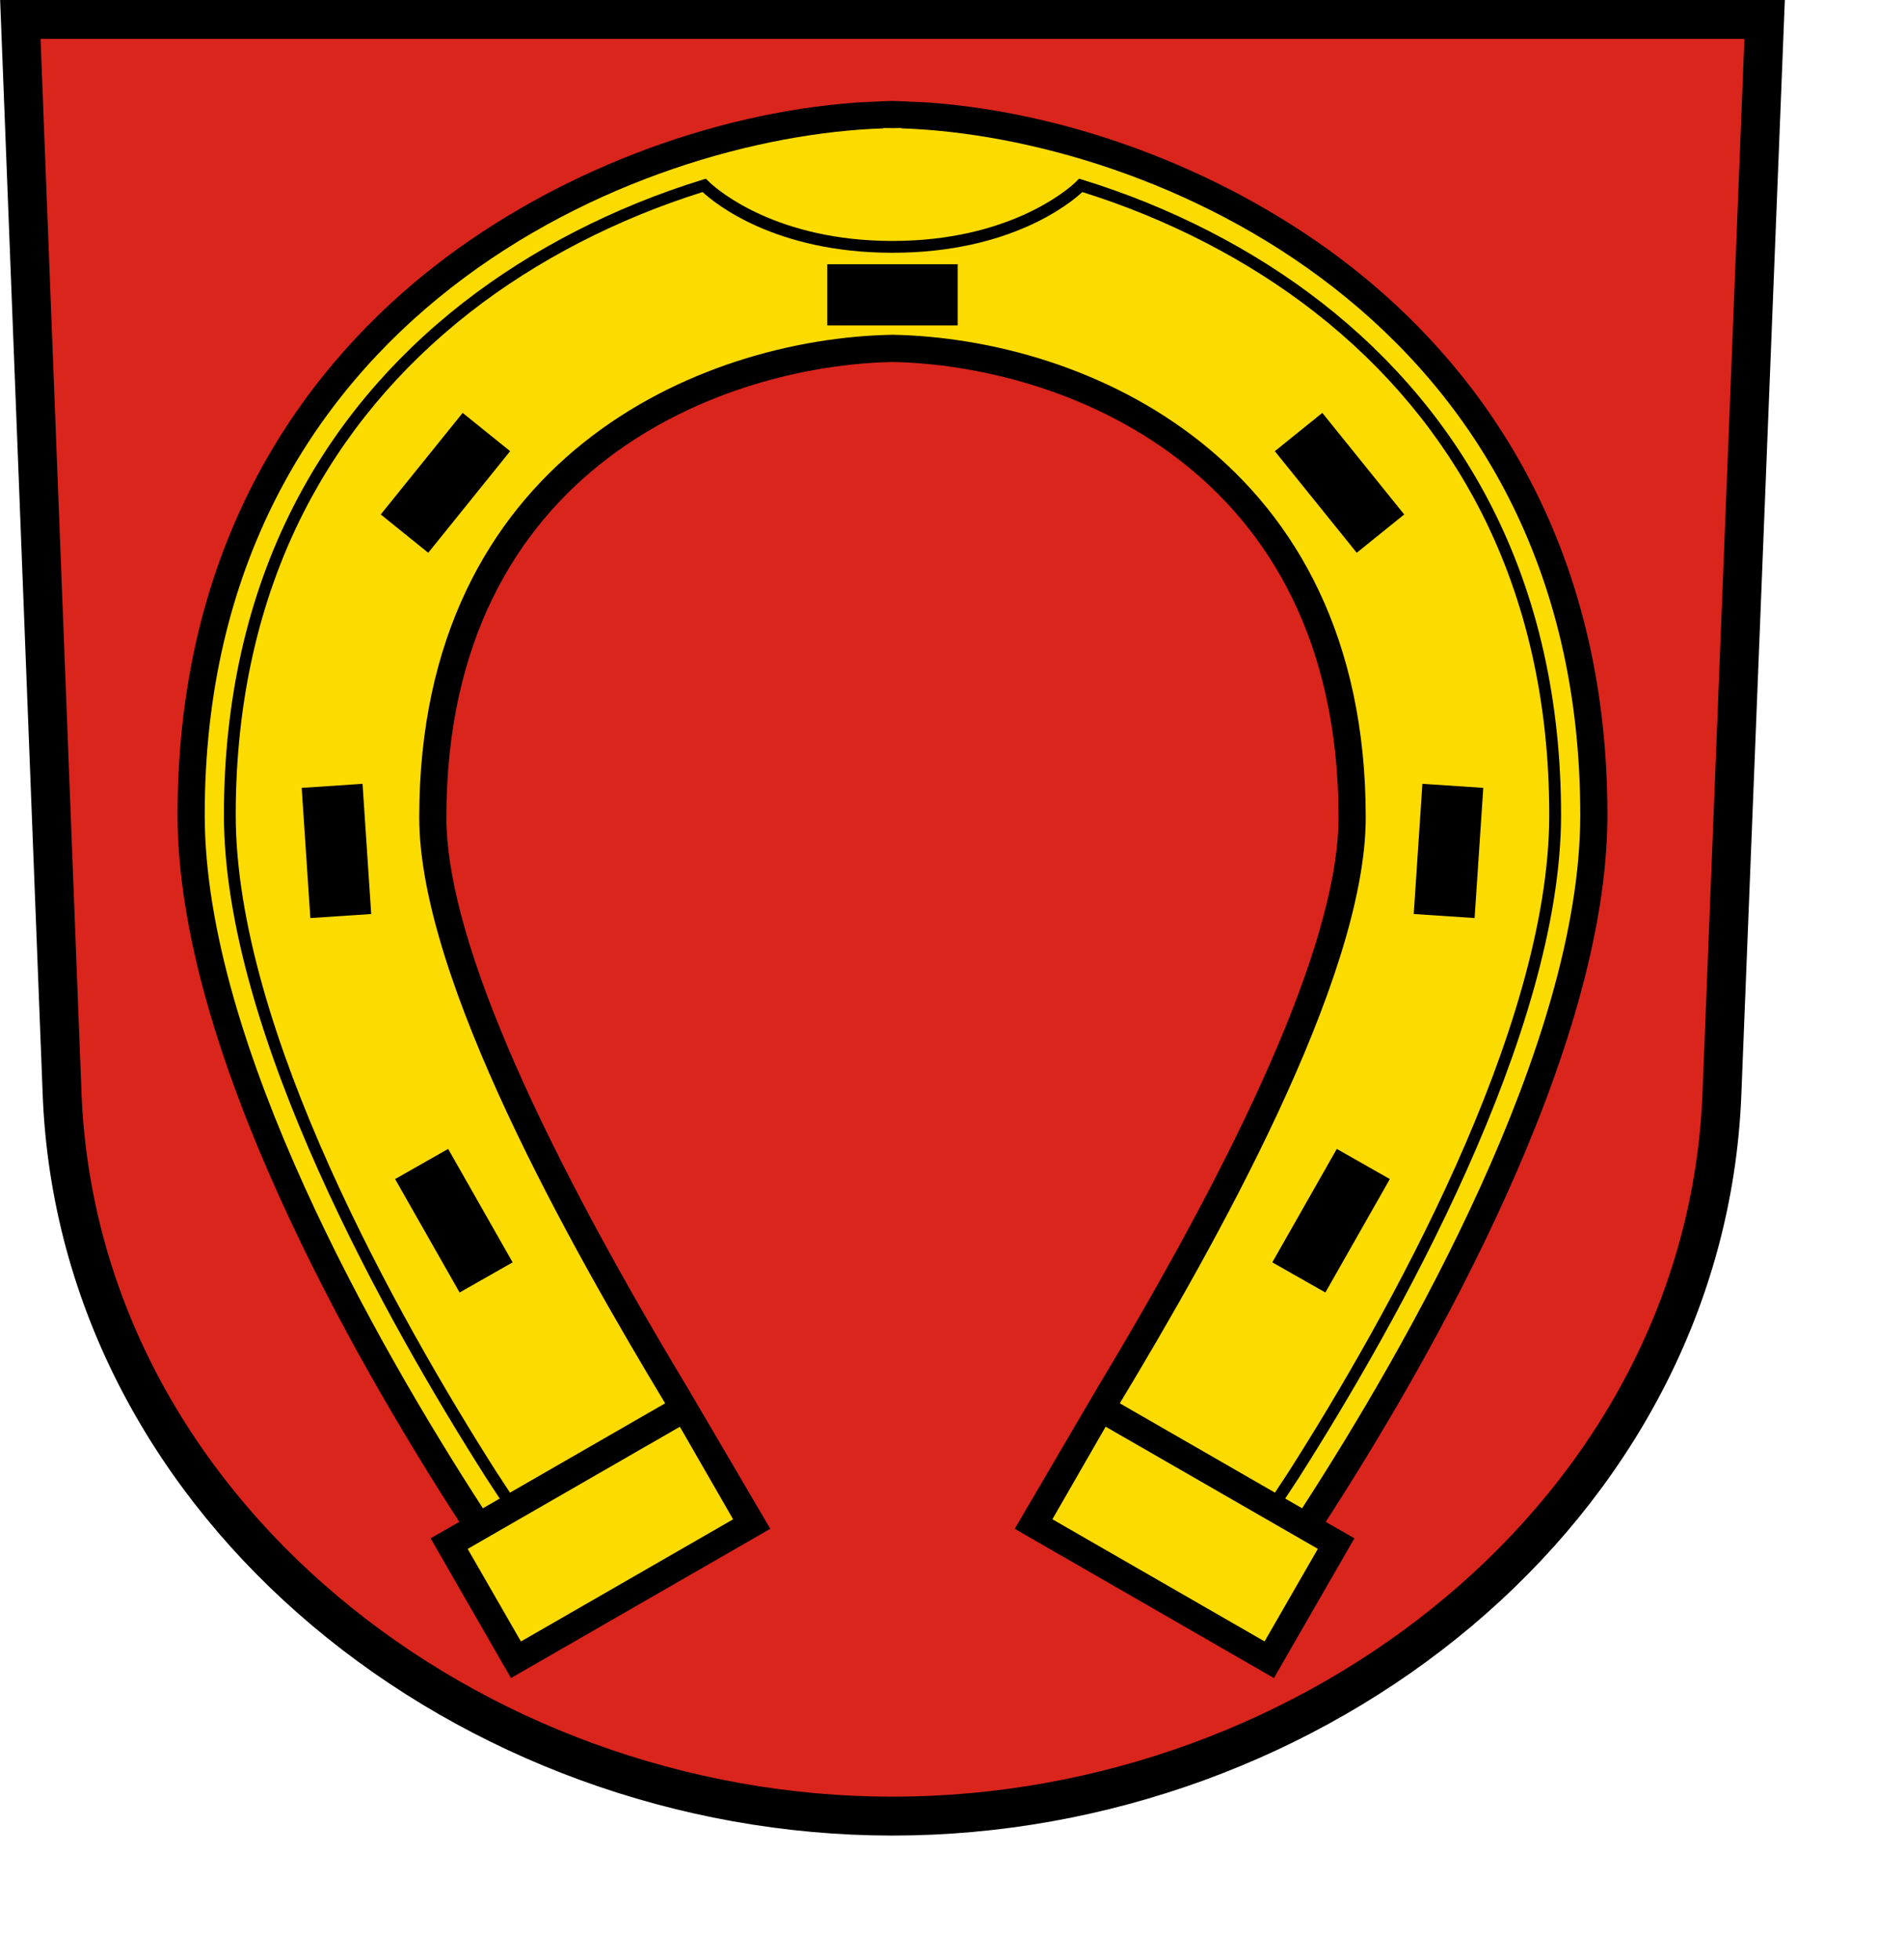<svg xmlns="http://www.w3.org/2000/svg" height="173.38mm" width="168.47mm">
<path d="m6.805 6.504 13.969 359.35c5.531 139.12 136.56 241.37 277.69 241.37s271.84-102.25 277.38-241.37l14.28-359.35z" stroke="#000" stroke-width="13" fill="#da251d"/>
<path d="m298.47 33.75c-0.99-0.017-12.06 0.531-12.06 0.531-49.25 3.596-101.39 23.739-141.13 54.75-39.19 30.589-85.903 87.229-85.903 183.44 0 78.82 58.903 181.76 94.223 236.37l-9.6 5.5 26.88 46.72 86.72-49.9-27.38-46.66c-53.71-89.15-80.94-153.46-80.94-191.19 0-117.91 93.7-151.2 149.19-152.28 55.49 1.08 149.16 34.37 149.16 152.28 0 37.73-27.23 102.04-80.94 191.19l-27.34 46.66 86.68 49.9 26.91-46.72-9.59-5.5c35.31-54.61 94.21-157.56 94.21-236.37 0-96.21-46.74-152.85-85.93-183.44-39.74-31.01-91.85-51.153-141.1-54.749 0 0-11.06-0.548-12.06-0.531z"/>
<g fill="#fcdb00">
<rect transform="matrix(.867 -.499 .499 .867 0 0)" height="35.698" width="81.847" y="526.68" x="-122.74"/>
<rect transform="matrix(-.867 -.499 .499 -.867 0 0)" height="35.698" width="81.847" y="-264.61" x="-640.07"/>
<path d="m426.37 499.07 4.68-7.12c32.5-51.11 87.05-147.62 87.05-219.48 0-37.49-7.64-71.51-22.69-101.13-13.13-25.82-31.88-48.36-55.74-66.98-22.18-17.303-49.02-31.171-77.72-40.149-3.92 3.641-24.02 20.3-63.49 20.3-39.46 0-59.57-16.658-63.49-20.3-28.69 8.979-55.53 22.846-77.71 40.149-23.86 18.63-42.61 41.16-55.74 66.98-15.056 29.62-22.689 63.64-22.689 101.13 0 71.86 54.549 168.37 87.059 219.5l4.66 7.1 51.89-29.87c-30.99-51.45-82.24-141.59-82.24-195.9 0-120.07 93.66-160.18 158.26-161.37 64.6 1.19 158.27 41.3 158.27 161.37 0 54.31-51.25 144.45-82.25 195.9l51.89 29.87zm-322.58-192.11-2.9-43.54 20.35-1.35 2.9 43.53-20.35 1.36zm46.08 77.18 21.56 37.93-17.73 10.08-21.57-37.93 17.74-10.08zm-6.66-199.32-15.88-12.81 27.39-33.96 15.88 12.8-27.39 33.97zm177.06-76.01h-43.61v-20.455h43.61v20.455zm155.41 153.26 20.36 1.35-2.9 43.54-20.36-1.36 2.9-43.53zm-21.96-77.25-27.39-33.97 15.88-12.8 27.39 33.96-15.88 12.81zm11.07 209.4-21.56 37.93-17.74-10.08 21.56-37.93 17.74 10.08z"/>
<path d="m301.43 42.916v-0.109c-0.98 0-1.97 0.016-2.97 0.033-0.99-0.017-1.98-0.033-2.96-0.033v0.109c-82.93 2.717-227.04 62.824-227.04 229.56 0.002 76.59 58.07 177.82 93.02 231.82l5.64-3.25-4.55-6.93c-32.76-51.52-87.688-148.79-87.688-221.64 0-38.12 7.778-72.75 23.116-102.92 13.392-26.35 32.512-49.33 56.832-68.31 22.87-17.845 50.61-32.09 80.22-41.194l1.02-0.296 1.38 1.353c2.72 2.536 22.36 19.454 61.01 19.454s58.3-16.916 61.02-19.455l1.37-1.37 1.03 0.316c29.61 9.104 57.35 23.35 80.21 41.192 24.33 18.98 43.45 41.97 56.84 68.31 15.34 30.17 23.12 64.8 23.12 102.92 0 72.85-54.94 170.12-87.68 221.61l-4.57 6.96 5.65 3.25c34.95-54 93.02-155.23 93.02-231.82-0.01-166.74-144.11-226.85-227.04-229.56z"/>
</g>
</svg>